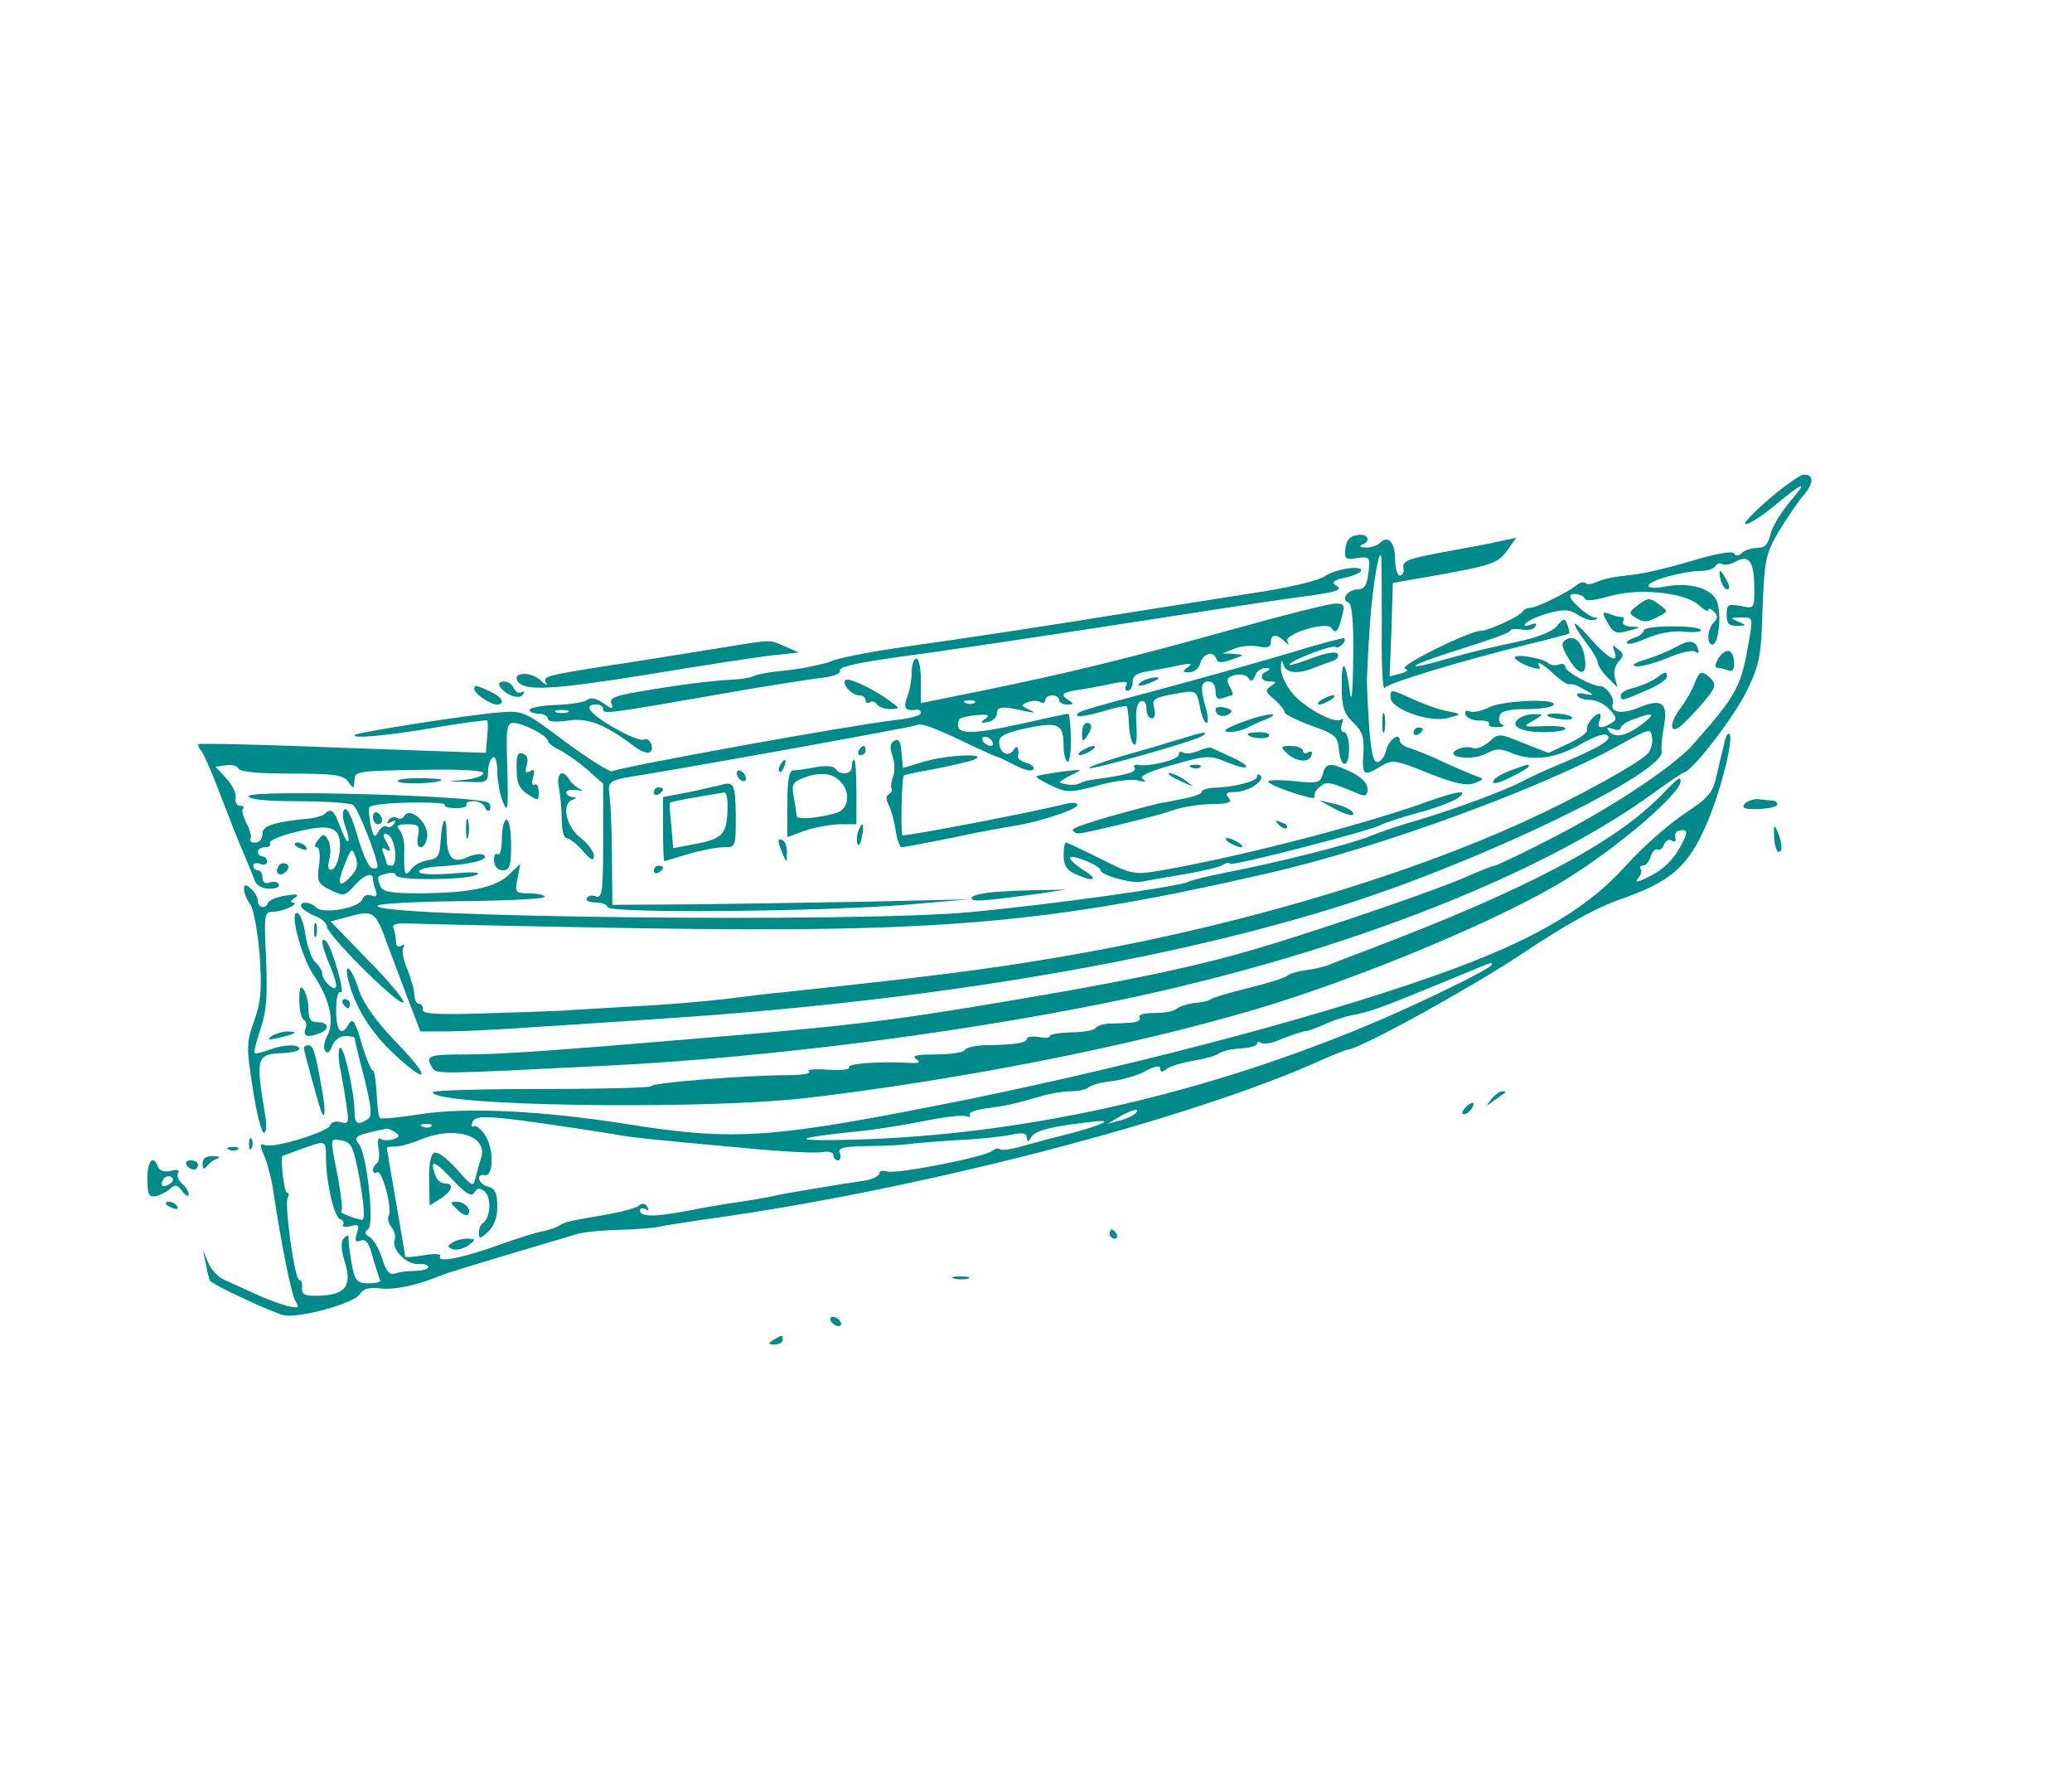 <?xml version="1.0" standalone="no"?>
<!DOCTYPE svg PUBLIC "-//W3C//DTD SVG 20010904//EN"
 "http://www.w3.org/TR/2001/REC-SVG-20010904/DTD/svg10.dtd">
<svg version="1.0" xmlns="http://www.w3.org/2000/svg"
 width="450pt" height="386pt" viewBox="0 0 450 386"
 preserveAspectRatio="xMidYMid meet">
<g transform="translate(0,386) scale(0.1,-0.1)"
fill="#008b8b" stroke="none">
<path d="M3843 2777 c-34 -29 -58 -54 -52 -55 5 -2 31 14 57 35 70 58 81 62
40 14 -20 -24 -40 -56 -43 -72 -5 -21 -12 -29 -29 -29 -12 0 -27 -5 -33 -11
-7 -7 -13 -7 -17 -1 -3 6 -38 0 -88 -15 -46 -14 -101 -27 -123 -30 -59 -7 -68
-9 -88 -17 -10 -5 -21 -6 -24 -2 -3 3 -12 1 -19 -5 -20 -16 -87 -49 -100 -49
-7 0 -14 -3 -16 -7 -4 -10 -75 -43 -92 -43 -25 0 -180 -77 -165 -82 9 -3 5 -7
-10 -11 l-23 -6 4 102 3 101 114 20 c102 19 115 24 134 50 l20 28 -34 -7 c-19
-5 -74 -15 -124 -24 -75 -14 -90 -19 -87 -34 2 -9 -2 -17 -8 -17 -5 0 -10 15
-10 34 0 38 -15 55 -33 37 -6 -6 -20 -11 -32 -10 -11 0 -14 3 -7 6 21 8 13 25
-10 21 -16 -2 -24 -11 -26 -29 -3 -23 0 -25 26 -21 27 4 28 2 24 -32 -3 -27
-9 -36 -23 -36 -21 0 -38 -22 -21 -28 8 -2 12 -39 11 -120 -1 -83 -4 -103 -8
-70 -9 66 -18 69 -17 6 0 -43 5 -58 25 -77 20 -19 24 -32 22 -67 -3 -49 0 -51
38 -28 25 15 31 14 103 -15 58 -23 83 -28 100 -22 22 9 22 9 3 16 -11 4 -42
17 -70 30 -27 13 -60 26 -72 30 -13 3 -23 11 -23 17 0 19 -25 1 -30 -23 -3
-13 -12 -24 -19 -24 -9 0 -14 25 -18 85 -3 47 -5 92 -4 100 0 8 2 51 5 95 4
81 21 193 26 165 1 -8 1 -78 1 -155 -1 -77 2 -135 6 -129 8 11 167 59 313 95
47 11 86 22 88 23 1 2 0 10 -4 19 -5 15 -8 15 -23 -3 -10 -12 -43 -25 -91 -35
-41 -8 -106 -24 -144 -35 -111 -32 -88 -15 28 21 58 18 106 35 106 39 0 4 11
5 24 3 13 -3 27 0 30 6 5 7 1 9 -11 4 -12 -4 -15 -3 -8 5 6 5 28 15 50 21 32
8 44 8 63 -5 13 -8 29 -13 35 -10 9 3 9 5 0 5 -13 1 -53 36 -53 46 0 9 28 5
32 -5 2 -6 21 -4 49 4 64 20 166 10 197 -17 12 -11 22 -17 22 -12 0 5 5 4 12
-3 9 -9 9 -15 0 -24 -14 -14 -16 -48 -3 -48 14 0 21 70 9 96 -13 27 -59 40
-113 30 -20 -4 -35 -3 -35 2 0 11 76 32 114 32 14 0 28 5 31 10 4 6 10 8 15 5
5 -3 19 -1 31 6 28 15 39 -1 39 -60 0 -43 0 -43 -30 -37 -27 5 -30 3 -30 -19
0 -19 5 -25 23 -24 21 0 21 1 2 9 -18 8 -18 9 6 9 25 1 26 -1 19 -41 -18 -110
-25 -124 -125 -237 -42 -47 -183 -140 -312 -205 -60 -31 -113 -56 -117 -56 -4
0 -31 -11 -61 -24 -59 -27 -331 -120 -465 -159 -109 -32 -238 -60 -420 -92
-328 -57 -416 -69 -710 -94 -387 -33 -501 -41 -582 -41 -78 0 -85 -3 -69 -29
9 -14 8 -14 386 5 357 18 794 75 1135 148 468 101 894 269 1137 448 29 21 56
39 60 40 21 6 109 121 137 178 28 58 31 76 34 179 4 105 7 118 34 165 17 28
41 64 54 79 24 28 24 47 1 46 -7 0 -40 -23 -74 -52z"/>
<path d="M2878 2609 c-14 -10 -80 -26 -163 -38 -77 -12 -183 -29 -235 -37
-249 -40 -356 -56 -490 -75 -80 -11 -162 -26 -182 -34 -20 -8 -65 -17 -100
-21 -35 -3 -67 -9 -73 -13 -5 -3 -25 -6 -44 -7 -45 -2 -122 -12 -203 -26 -53
-9 -65 -14 -60 -26 5 -13 2 -13 -18 1 -15 11 -28 13 -35 7 -6 -5 -37 -10 -68
-11 -31 -1 -57 -6 -57 -11 0 -4 9 -8 20 -8 11 0 20 -5 20 -11 0 -6 15 -8 43
-4 44 7 81 -8 146 -57 26 -19 43 -16 35 7 -4 8 -10 12 -15 9 -5 -3 -28 5 -52
18 -63 34 -84 58 -52 58 8 0 15 -4 15 -10 0 -11 4 -11 245 31 94 17 193 32
222 36 32 3 50 10 47 17 -3 8 41 17 133 30 76 10 280 40 453 67 173 27 351 54
395 60 100 13 114 17 96 28 -10 6 -5 11 18 16 17 3 33 10 36 14 9 15 -54 6
-77 -10z m-1645 -296 c-7 -2 -19 -2 -25 0 -7 3 -2 5 12 5 14 0 19 -2 13 -5z"/>
<path d="M3737 2600 c3 -11 9 -20 15 -20 5 0 4 9 -2 20 -6 11 -12 20 -14 20
-2 0 -2 -9 1 -20z"/>
<path d="M3555 2544 c-17 -13 -18 -16 -5 -24 20 -13 27 -12 52 1 21 11 21 12
3 25 -23 17 -25 17 -50 -2z"/>
<path d="M2680 2494 c-237 -66 -362 -96 -542 -133 l-138 -28 0 48 c0 27 -4 49
-10 49 -5 0 -10 -13 -10 -29 0 -16 -4 -41 -10 -55 -9 -25 -4 -31 23 -27 4 0 7
-3 7 -8 0 -5 -26 -12 -57 -15 -108 -13 -598 -102 -613 -111 -5 -3 -50 26 -101
63 -89 67 -93 69 -143 65 -65 -5 -309 -43 -315 -49 -10 -9 70 -2 174 16 60 10
111 17 113 15 2 -1 2 -18 0 -36 l-3 -34 -310 11 c-170 7 -312 10 -314 8 -2 -2
1 -9 7 -16 5 -7 25 -51 42 -98 18 -47 40 -103 50 -125 9 -22 20 -48 23 -57 4
-11 17 -18 32 -18 15 0 24 4 20 10 -3 5 -12 7 -20 3 -9 -3 -15 1 -15 11 0 9
-4 16 -10 16 -5 0 -10 4 -10 10 0 5 7 7 15 4 8 -4 15 -1 15 5 0 6 -4 11 -10
11 -5 0 -10 5 -10 10 0 6 7 10 16 10 8 0 13 4 10 9 -3 5 22 16 56 24 79 20
100 11 96 -40 -2 -20 -9 -38 -16 -41 -9 -3 -11 3 -7 21 4 14 3 33 -2 42 -9 15
-11 15 -22 1 -8 -9 -9 -16 -3 -16 6 0 8 -16 5 -39 -5 -35 -3 -40 25 -54 29
-14 31 -13 51 9 21 24 41 31 41 15 0 -5 3 -17 6 -25 4 -12 2 -15 -9 -11 -8 4
-17 0 -20 -8 -7 -19 -85 -33 -100 -18 -14 14 -40 14 -32 0 4 -5 18 -14 31 -19
13 -5 24 -15 24 -22 0 -18 157 -174 166 -165 4 3 -30 45 -76 91 l-82 85 42 11
c50 14 56 10 80 -57 10 -26 30 -81 45 -120 l28 -73 54 0 c30 0 120 4 201 10
81 5 217 14 302 20 559 38 1073 125 1455 247 300 96 690 285 684 331 -2 9 1
35 5 56 9 49 -5 60 -53 40 -38 -16 -66 -12 -58 9 4 11 -16 38 -28 37 -16 -1
-75 31 -75 41 0 6 -6 9 -14 6 -7 -3 -17 -2 -22 2 -13 12 -74 22 -74 13 0 -4
14 -13 30 -19 17 -6 28 -7 24 -2 -10 17 5 9 32 -16 14 -13 29 -23 33 -21 3 2
17 -2 31 -11 24 -13 24 -14 2 -10 -12 3 -20 1 -16 -4 3 -5 15 -9 28 -9 13 0
31 -9 42 -21 16 -17 16 -22 4 -29 -22 -14 -33 -12 -26 5 3 8 3 15 0 15 -11 0
-31 -25 -27 -35 2 -6 -17 -19 -41 -30 l-43 -20 -54 21 c-54 22 -54 22 -75 3
-12 -11 -28 -17 -37 -13 -9 3 -23 1 -33 -4 -29 -16 32 -25 63 -9 22 12 32 12
58 1 44 -18 96 -11 150 21 31 17 50 24 57 17 9 -9 -19 -26 -117 -67 -22 -9
-52 -23 -67 -31 -37 -20 -148 -61 -228 -85 -36 -10 -83 -26 -105 -35 -44 -18
-199 -57 -313 -79 -40 -8 -77 -17 -81 -20 -17 -10 -301 -50 -476 -66 -243 -23
-1301 -11 -1285 14 3 5 87 9 186 10 100 1 180 5 177 10 -2 4 -18 7 -35 7 -29
0 -30 2 -24 32 l6 32 -24 -23 c-30 -29 -85 -40 -192 -41 -66 0 -83 3 -88 16
-8 21 -8 21 14 27 11 3 20 1 20 -4 0 -11 148 -11 175 1 12 6 -8 7 -52 3 -43
-3 -73 -2 -73 4 0 5 17 10 38 11 70 4 114 14 104 24 -5 5 -19 4 -36 -3 -33
-16 -46 -2 -46 50 0 46 -10 34 -13 -15 -2 -33 -6 -39 -27 -42 -14 -2 -31 -11
-37 -20 -14 -18 -16 -12 -15 43 1 16 -4 35 -10 42 -8 10 -4 13 17 13 24 0 27
-3 23 -25 -3 -15 -1 -25 6 -25 6 0 13 11 14 25 2 28 -37 63 -49 44 -4 -7 -11
-9 -17 -5 -6 3 -14 1 -18 -5 -5 -8 -3 -9 6 -4 9 5 11 4 6 -4 -4 -6 -11 -9 -16
-6 -5 3 -13 -2 -18 -11 -8 -15 -11 -12 -17 14 -3 17 -5 35 -3 39 2 5 40 9 86
10 45 1 81 -1 78 -5 -2 -4 9 -7 24 -7 15 0 26 3 23 8 -2 4 5 7 16 7 10 0 21
-6 24 -12 2 -7 7 -11 10 -8 3 3 3 10 -1 16 -10 16 -522 30 -522 15 0 -7 37
-11 108 -11 59 0 112 -4 119 -8 10 -6 53 -115 53 -134 0 -4 -6 -5 -13 -3 -7 3
-21 35 -31 71 -11 38 -22 62 -28 56 -5 -5 -4 -20 2 -37 6 -15 9 -30 6 -32 -2
-3 -10 12 -17 31 -13 36 -20 42 -33 29 -4 -4 -17 -8 -29 -10 -83 -8 -107 -16
-107 -34 0 -11 -7 -19 -16 -19 -8 0 -13 4 -10 8 3 5 -1 20 -9 35 -7 14 -11 28
-7 31 3 3 0 6 -7 6 -7 0 -11 8 -9 17 2 10 -8 29 -21 43 l-23 25 23 3 c13 2 25
-1 27 -7 2 -7 43 -11 114 -11 94 0 113 -3 124 -17 12 -17 13 -17 14 3 0 19 6
20 140 22 87 2 140 -1 140 -7 0 -5 -17 -12 -37 -14 l-38 -4 43 -1 c38 -2 42 0
42 22 0 14 5 28 10 31 6 4 10 -9 10 -32 1 -21 6 -51 13 -66 10 -24 11 -13 9
72 -3 88 -2 101 13 101 21 0 75 -28 75 -39 0 -4 11 -13 24 -19 13 -6 40 -25
60 -42 l36 -32 0 -125 c0 -106 -2 -124 -15 -120 -8 4 -17 2 -20 -3 -4 -6 5
-10 19 -10 14 0 26 -5 26 -10 0 -14 460 -10 645 5 l140 12 -215 -5 c-118 -2
-293 -5 -388 -6 l-172 -1 -1 105 c0 58 -3 117 -5 133 -5 29 0 33 51 41 132 21
608 107 615 111 9 6 38 -4 120 -44 30 -14 57 -26 60 -26 3 -1 19 -9 37 -18 17
-9 34 -13 37 -8 3 5 -3 11 -14 14 -11 3 -20 9 -19 14 3 19 -2 27 -10 14 -11
-17 -31 -6 -31 18 0 13 15 20 61 30 69 14 79 9 79 -41 0 -15 4 -29 8 -32 5 -3
8 19 8 49 -1 30 -3 55 -6 55 -3 0 -45 -9 -94 -20 -125 -28 -155 -26 -143 7 1
4 18 8 37 10 27 2 31 0 20 -8 -12 -8 -11 -10 5 -7 11 2 20 10 20 18 0 16 10
17 60 6 23 -5 25 -4 10 3 -18 8 -18 10 -3 16 9 4 22 4 28 0 5 -3 10 -1 10 4 0
6 7 11 15 11 8 0 15 -4 15 -10 0 -5 8 -10 18 -10 14 0 15 2 2 10 -19 12 -13
17 30 23 19 3 50 9 69 13 25 5 32 4 27 -4 -4 -7 -2 -12 3 -12 6 0 11 8 11 19
0 14 10 20 38 24 20 4 51 9 67 13 23 4 26 3 15 -5 -13 -9 -12 -11 3 -11 11 0
21 9 24 20 6 22 29 27 35 9 3 -9 12 -9 34 -1 28 10 28 10 4 12 l-25 1 25 10
c14 6 37 8 53 5 20 -4 27 -1 27 9 0 18 12 19 29 3 10 -10 12 -10 7 -1 -9 16
86 45 96 29 9 -14 15 -7 23 27 6 24 4 27 -16 26 -13 0 -112 -25 -219 -55z
m-563 -160 c-3 -3 -12 -4 -19 -1 -8 3 -5 6 6 6 11 1 17 -2 13 -5z m1453 -44
c-35 -27 -60 -34 -74 -20 -8 10 -7 12 7 7 9 -4 17 -2 17 2 0 5 12 14 28 19 42
16 49 13 22 -8z m9 -66 c-17 -20 -150 -94 -266 -147 -275 -126 -655 -236
-1021 -297 -154 -26 -281 -42 -592 -75 -25 -2 -79 -9 -120 -14 -41 -5 -129
-13 -195 -16 -66 -4 -140 -8 -165 -10 -25 -1 -103 -4 -175 -6 -100 -3 -129 -1
-127 9 1 6 -2 12 -8 12 -5 0 -10 8 -10 19 0 10 -7 35 -15 55 -9 20 -13 42 -9
48 4 7 3 8 -4 4 -7 -4 -12 -1 -12 8 0 8 -2 21 -5 29 -5 11 5 13 47 11 29 -1
251 -6 493 -10 647 -10 888 11 1361 120 243 56 592 184 765 280 61 34 64 35
67 15 2 -11 -2 -27 -9 -35z m-1424 26 c3 -5 2 -10 -4 -10 -5 0 -13 5 -16 10
-3 6 -2 10 4 10 5 0 13 -4 16 -10z m-1297 -238 c2 -18 -1 -32 -7 -32 -6 0 -11
2 -11 4 0 2 -3 12 -7 22 -5 12 -3 15 6 9 10 -6 11 -3 1 15 -10 18 -9 21 2 18
7 -3 14 -19 16 -36z m-94 -53 c-27 -30 -34 -22 -16 22 15 38 16 39 24 19 6
-16 4 -28 -8 -41z"/>
<path d="M3489 2512 c15 -28 21 -30 51 -21 25 7 25 7 2 8 -13 1 -20 6 -17 11
3 6 2 10 -4 10 -5 0 -17 3 -26 7 -15 5 -16 3 -6 -15z"/>
<path d="M3420 2505 c0 -5 11 -23 25 -41 14 -18 25 -37 25 -43 0 -6 10 -21 22
-33 l21 -21 -6 22 c-3 12 1 27 9 35 11 12 11 16 -2 26 -12 11 -13 10 -8 -4 11
-29 -13 -17 -50 25 -20 23 -36 38 -36 34z"/>
<path d="M3570 2491 c0 -5 -9 -13 -21 -16 -11 -4 -18 -9 -15 -12 3 -4 23 2 45
12 24 10 55 16 79 13 22 -2 38 0 36 4 -7 11 -124 10 -124 -1z"/>
<path d="M2805 2443 c-60 -18 -189 -54 -285 -80 -181 -48 -186 -50 -179 -58 3
-2 27 2 54 10 26 8 50 13 52 11 2 -2 4 -20 5 -40 1 -20 5 -39 11 -43 5 -3 7
15 5 42 -2 32 1 49 10 52 7 3 12 -4 12 -16 0 -12 5 -21 11 -21 7 0 9 9 6 21
-6 22 -2 24 55 34 36 6 37 5 44 -30 3 -19 10 -35 14 -35 5 0 4 15 -1 32 -13
45 -11 58 6 58 9 0 15 -9 15 -21 0 -15 4 -19 16 -15 9 3 18 6 20 6 3 0 0 9 -5
19 -9 15 -7 20 11 25 12 3 26 0 30 -7 5 -8 9 -6 14 6 3 9 14 17 23 16 10 0 11
-2 4 -6 -19 -7 -16 -23 5 -23 15 0 15 -2 2 -10 -13 -9 -12 -13 8 -29 12 -11
22 -23 22 -28 0 -4 26 -17 58 -29 52 -18 57 -23 60 -52 4 -43 22 -41 22 3 0
19 -5 35 -11 35 -6 0 -8 7 -5 17 4 10 4 14 0 11 -12 -12 -77 22 -106 55 -15
18 -27 43 -26 57 0 17 2 19 5 8 5 -20 30 -23 65 -9 13 5 31 12 41 15 10 3 16
10 12 16 -4 6 -25 2 -55 -9 -28 -11 -50 -17 -50 -15 0 9 92 44 100 39 8 -5 26
13 19 19 -2 1 -53 -12 -114 -31z"/>
<path d="M3401 2471 c-11 -7 -10 -15 5 -40 23 -40 42 -40 36 -1 -5 35 -22 52
-41 41z"/>
<path d="M1540 2449 c-63 -10 -160 -26 -215 -34 -140 -22 -147 -24 -139 -38 4
-7 -2 -4 -14 7 -21 18 -59 16 -48 -3 14 -23 76 -19 282 14 120 20 244 39 274
42 l55 6 -30 13 c-36 16 -23 16 -165 -7z"/>
<path d="M3640 2455 c-14 -8 -43 -20 -65 -27 -24 -7 -33 -13 -23 -15 9 -2 39
6 67 17 27 12 55 19 62 15 7 -5 10 -3 7 5 -6 20 -20 21 -48 5z"/>
<path d="M3732 2430 c-7 -11 -8 -20 -3 -20 5 0 16 -3 24 -6 10 -3 14 2 13 17
-1 30 -18 34 -34 9z"/>
<path d="M3595 2386 c-11 -7 -32 -16 -47 -20 -16 -3 -28 -11 -28 -16 0 -13 1
-13 54 10 25 10 46 24 46 30 0 13 -2 13 -25 -4z"/>
<path d="M3680 2375 c-5 -14 -19 -38 -31 -54 -24 -32 -23 -57 1 -38 8 7 30 29
48 50 28 33 30 40 18 53 -20 19 -25 18 -36 -11z"/>
<path d="M1836 2383 c-8 -9 14 -33 30 -33 8 0 14 -5 14 -11 0 -5 4 -8 9 -4 5
3 12 1 16 -5 3 -5 16 -10 28 -10 22 1 22 1 2 16 -33 25 -92 54 -99 47z"/>
<path d="M2480 2380 c-18 -12 -2 -12 25 0 13 6 15 9 5 9 -8 0 -22 -4 -30 -9z"/>
<path d="M1085 2370 c12 -19 43 -31 51 -18 4 6 3 8 -3 5 -6 -4 -13 0 -17 8 -3
8 -13 15 -21 15 -9 0 -13 -4 -10 -10z"/>
<path d="M1030 2364 c0 -10 33 -33 48 -34 21 0 13 16 -13 28 -30 14 -35 15
-35 6z"/>
<path d="M3020 2345 c0 -24 82 -54 121 -45 36 9 36 9 0 16 -13 2 -44 13 -69
24 -53 24 -52 24 -52 5z"/>
<path d="M2870 2340 c-8 -5 -10 -10 -5 -10 6 0 17 5 25 10 8 5 11 10 5 10 -5
0 -17 -5 -25 -10z"/>
<path d="M3234 2324 c-15 -8 -34 -12 -42 -9 -8 3 -12 0 -9 -7 2 -7 16 -13 30
-13 14 1 23 -3 21 -7 -3 -4 5 -8 18 -7 13 0 18 3 11 5 -7 3 -9 12 -6 20 3 10
21 14 58 14 30 0 56 4 59 9 10 15 -110 10 -140 -5z"/>
<path d="M2640 2320 c0 -14 15 -19 29 -11 9 6 7 10 -8 14 -12 3 -21 1 -21 -3z"/>
<path d="M3002 2290 c0 -19 2 -27 5 -17 2 9 2 25 0 35 -3 9 -5 1 -5 -18z"/>
<path d="M2707 2295 c-21 -7 -41 -16 -44 -19 -10 -9 25 -7 45 3 9 5 28 14 42
19 37 16 1 13 -43 -3z"/>
<path d="M3301 2301 c-25 -16 -1 -31 50 -31 27 0 49 3 49 8 0 4 -21 6 -47 5
-46 -2 -47 -1 -23 12 22 13 23 14 5 14 -11 1 -26 -3 -34 -8z"/>
<path d="M3360 2306 c0 -2 13 -6 29 -8 17 -2 28 -1 25 4 -5 8 -54 12 -54 4z"/>
<path d="M2350 2268 c0 -19 2 -20 10 -8 13 19 13 30 0 30 -5 0 -10 -10 -10
-22z"/>
<path d="M3070 2269 c0 -5 5 -7 10 -4 6 3 10 8 10 11 0 2 -4 4 -10 4 -5 0 -10
-5 -10 -11z"/>
<path d="M2580 2260 c-14 -4 -69 -21 -122 -36 -54 -15 -95 -30 -93 -32 5 -5
224 57 245 69 18 10 3 10 -30 -1z"/>
<path d="M2710 2266 c0 -9 40 -13 46 -5 3 5 -6 9 -20 9 -14 0 -26 -2 -26 -4z"/>
<path d="M3747 2255 c-3 -11 -10 -43 -17 -71 -10 -47 -16 -54 -73 -92 -34 -23
-90 -72 -124 -110 -81 -91 -191 -157 -373 -225 -253 -94 -668 -205 -1065 -286
-420 -84 -496 -90 -735 -52 -185 29 -347 37 -449 21 -45 -7 -84 -11 -86 -8 -3
3 -6 27 -7 55 -2 28 -5 49 -8 48 -3 -2 -14 24 -24 57 -14 49 -20 58 -28 45
-16 -30 -28 -18 -28 29 0 26 4 43 10 39 11 -7 -18 96 -31 110 -14 14 -11 -8 6
-48 20 -48 20 -63 0 -47 -8 7 -15 18 -15 25 0 7 -7 18 -15 25 -7 6 -17 32 -21
56 -3 24 -11 47 -16 50 -22 14 5 -93 34 -135 34 -51 45 -99 29 -130 -7 -12 -9
-27 -5 -33 5 -7 10 -4 15 10 5 13 17 22 29 22 11 0 20 -2 20 -4 0 -2 9 -41 21
-86 16 -67 18 -85 7 -91 -22 -14 -28 -10 -28 19 -1 44 -25 148 -32 136 -4 -5
-3 -28 2 -50 4 -21 10 -56 13 -78 5 -34 4 -38 -13 -33 -10 3 -21 0 -23 -7 -6
-15 -122 -50 -141 -43 -12 5 -13 1 -1 -26 7 -18 16 -52 19 -77 17 -112 38
-217 47 -234 10 -17 8 -18 -18 -12 -15 4 -48 16 -73 28 -25 11 -54 25 -66 30
-11 5 -26 22 -32 36 l-11 27 6 -30 c3 -16 7 -33 9 -36 5 -9 130 -67 159 -75
33 -8 154 25 167 46 7 11 20 15 43 12 31 -4 78 6 130 27 17 7 69 23 295 90 14
5 55 9 92 10 37 1 78 4 90 7 13 3 55 9 93 15 460 62 1061 217 1352 350 23 10
45 19 48 19 25 0 265 132 378 207 96 64 163 102 219 121 102 36 140 67 177
146 31 64 65 189 58 210 -2 6 -6 2 -10 -9z m-100 -238 c-13 -24 -37 -47 -62
-59 -27 -14 -36 -16 -28 -6 7 8 10 18 6 21 -3 4 -1 7 5 7 6 0 14 9 17 20 4 11
10 18 15 15 4 -3 11 2 14 11 3 8 11 12 16 9 6 -4 10 -3 9 2 -3 15 1 20 16 20
11 0 10 -8 -8 -40z m-407 -252 c0 -8 -170 -91 -285 -138 -363 -149 -736 -231
-1095 -242 -149 -4 -145 3 12 19 31 3 91 13 133 21 43 9 84 14 92 11 8 -3 12
-2 9 3 -3 5 13 11 37 14 45 6 61 10 117 26 19 6 49 11 65 11 17 0 35 4 40 9 6
5 28 11 50 13 22 3 55 12 73 22 21 11 32 13 32 5 0 -8 4 -8 13 -1 7 6 33 14
57 18 25 4 50 11 57 16 6 5 28 10 47 11 20 1 36 6 36 10 0 5 4 6 9 2 5 -3 20
-1 33 4 28 12 62 23 66 22 1 -1 19 6 40 15 20 9 46 17 57 19 40 7 68 18 195
70 58 24 106 44 108 44 1 1 2 -1 2 -4z m-775 -324 c-6 -5 -21 -12 -35 -15
l-25 -7 25 15 c28 17 50 21 35 7z m-1335 -14 c46 -6 188 -27 220 -33 29 -5 59
-8 264 -27 82 -8 159 -12 172 -9 14 2 24 0 24 -7 0 -6 4 -11 10 -11 5 0 7 7 4
15 -5 12 5 15 57 16 35 0 75 2 89 4 14 2 63 6 110 9 47 2 100 8 118 12 24 5
32 3 32 -7 1 -10 3 -10 10 2 9 15 50 24 143 34 45 4 -15 -17 -108 -39 -5 -2
-30 -8 -54 -15 -23 -7 -46 -10 -49 -7 -3 3 -10 2 -16 -3 -17 -14 -212 -52
-230 -45 -9 3 -16 1 -16 -4 0 -6 -15 -13 -32 -16 -37 -5 -180 -29 -188 -31
-12 -4 -78 -15 -110 -19 -19 -3 -59 -10 -89 -16 -69 -13 -101 -13 -101 1 0 5
5 7 12 3 7 -4 8 -3 4 5 -5 8 -12 9 -19 2 -7 -5 -41 -14 -77 -20 -75 -13 -81
-14 -96 -23 -6 -4 -21 -9 -35 -12 -13 -2 -58 -16 -99 -31 -78 -28 -133 -38
-124 -23 3 5 -13 6 -35 2 -23 -4 -41 -5 -41 -3 0 2 -9 56 -20 119 -11 63 -20
116 -20 118 0 1 8 2 19 2 10 0 35 7 54 15 74 31 147 9 132 -39 -4 -12 -9 -31
-12 -43 -5 -22 -7 -21 -42 19 -22 24 -42 39 -49 34 -7 -4 -11 -29 -10 -60 l1
-54 24 15 c26 17 30 33 9 33 -8 0 -17 7 -20 16 -14 37 -3 35 35 -6 31 -33 43
-40 49 -30 7 11 12 11 23 2 15 -13 12 -58 -4 -68 -5 -3 -9 -12 -9 -21 0 -14 3
-14 20 2 13 12 20 31 20 55 0 29 -5 39 -20 43 -21 5 -28 29 -7 25 19 -4 20 57
1 86 -9 14 -20 23 -25 20 -5 -3 -6 1 -3 9 5 13 23 14 104 4z m-193 -13 c-3 -3
-12 -4 -19 -1 -8 3 -5 6 6 6 11 1 17 -2 13 -5z m-79 -13 c11 -7 10 -10 -3 -15
-9 -3 -22 -3 -27 0 -7 5 -9 -2 -6 -20 3 -14 1 -29 -3 -32 -5 -3 -9 -10 -9 -15
0 -6 4 -8 9 -5 11 7 34 -81 25 -95 -3 -5 0 -16 6 -24 7 -8 10 -21 7 -28 -7
-20 26 -54 51 -52 12 1 22 -2 22 -7 0 -4 -13 -8 -29 -8 -16 0 -36 -3 -44 -6
-11 -4 -19 6 -27 33 -7 21 -19 42 -28 47 -10 6 -11 10 -3 16 15 8 -2 165 -20
186 -13 16 -6 19 61 33 3 0 11 -3 18 -8z m-76 -107 c9 -56 11 -84 4 -83 -14 1
-53 17 -45 18 4 1 0 34 -7 74 -18 91 -18 85 9 80 21 -4 25 -14 39 -89z m-74
49 c1 -55 18 -127 31 -131 6 -2 9 -7 6 -12 -3 -4 4 -6 16 -3 18 5 20 3 14 -15
-5 -17 -3 -21 9 -16 11 4 18 -6 26 -38 7 -23 14 -46 16 -49 2 -3 -10 -6 -25
-6 -26 0 -30 5 -37 41 -4 23 -7 47 -7 55 1 9 -2 10 -10 2 -7 -7 -7 -22 2 -52
16 -52 1 -71 -56 -73 -30 -1 -38 2 -37 17 1 9 -1 17 -6 17 -10 0 -33 166 -25
179 3 6 3 11 -2 11 -6 0 -15 79 -9 80 1 0 19 7 41 15 54 19 53 20 53 -22z"/>
<path d="M993 1233 c9 -9 19 -14 23 -11 10 10 -6 28 -24 28 -15 0 -15 -1 1
-17z"/>
<path d="M982 1161 c-11 -7 -11 -9 1 -14 8 -3 23 1 34 8 17 14 17 14 -2 15
-11 0 -26 -4 -33 -9z"/>
<path d="M1942 2251 c-9 -5 -10 -15 -4 -32 5 -13 6 -33 2 -44 -4 -11 -6 -23
-4 -27 3 -4 0 -9 -6 -13 -6 -4 -6 -12 0 -23 5 -9 12 -34 15 -54 3 -21 9 -38
13 -38 4 0 52 9 107 20 55 12 116 23 135 26 54 8 140 36 140 46 0 4 -10 6 -22
3 -84 -21 -354 -72 -358 -69 -4 5 -2 125 3 130 1 1 31 8 67 14 36 7 74 16 85
20 36 15 -57 11 -108 -4 l-46 -14 -3 34 c-2 24 -6 31 -16 25z"/>
<path d="M1865 2230 c-3 -5 -1 -10 4 -10 6 0 11 5 11 10 0 6 -2 10 -4 10 -3 0
-8 -4 -11 -10z"/>
<path d="M2350 2230 c-8 -5 -10 -10 -5 -10 6 0 17 5 25 10 8 5 11 10 5 10 -5
0 -17 -5 -25 -10z"/>
<path d="M2602 2229 c-13 -5 -28 -7 -33 -3 -5 3 -9 1 -9 -5 0 -11 -65 -27 -89
-22 -7 1 -10 -2 -7 -7 5 -9 -16 -15 -89 -25 -11 -1 -24 -5 -30 -8 -9 -5 -23
-5 -42 1 -5 1 6 8 22 16 29 14 29 14 -20 8 -27 -4 -52 -8 -54 -10 -2 -2 13
-11 32 -20 34 -16 40 -16 101 0 35 10 75 15 88 11 15 -4 19 -3 10 3 -9 6 11
16 65 31 74 21 80 21 117 6 50 -21 59 -11 10 11 -22 10 -41 19 -44 20 -3 2
-16 -2 -28 -7z"/>
<path d="M2793 2226 c20 -20 49 -24 55 -7 3 8 0 11 -7 7 -6 -4 -11 -2 -11 3 0
6 -12 11 -26 11 -22 0 -24 -2 -11 -14z"/>
<path d="M1122 2190 c0 -30 6 -43 24 -55 23 -15 24 -14 24 5 0 12 -4 19 -9 16
-5 -4 -7 4 -3 16 4 15 2 19 -7 13 -10 -5 -11 -2 -7 13 4 13 1 22 -8 25 -11 5
-15 -3 -14 -33z"/>
<path d="M1695 2199 c-4 -6 -5 -12 -2 -15 2 -3 7 2 10 11 7 17 1 20 -8 4z"/>
<path d="M1850 2195 c0 -17 -25 -20 -35 -5 -4 6 -21 8 -43 4 -20 -4 -43 -7
-49 -7 -9 0 -13 -21 -13 -72 l0 -73 38 14 c20 7 54 13 75 14 l37 0 0 70 c0 39
-2 70 -5 70 -3 0 -5 -7 -5 -15z m-26 -31 c24 -23 20 -60 -6 -69 -40 -12 -88
-16 -88 -7 0 5 -3 24 -6 41 -5 26 -3 32 17 40 36 15 66 13 83 -5z"/>
<path d="M2588 2193 c7 -3 16 -2 19 1 4 3 -2 6 -13 5 -11 0 -14 -3 -6 -6z"/>
<path d="M2873 2179 c-6 -20 -11 -21 -67 -15 -34 3 -56 2 -51 -3 14 -12 107
-42 100 -32 -2 5 2 15 11 22 16 13 20 12 87 -16 13 -5 17 -2 17 12 0 12 -13
25 -35 36 -46 22 -56 21 -62 -4z"/>
<path d="M3281 2187 c-19 -7 -36 -17 -38 -24 -3 -7 12 -4 36 8 23 11 41 22 41
24 0 6 3 7 -39 -8z"/>
<path d="M1600 2181 c0 -5 5 -13 10 -16 6 -3 10 -2 10 4 0 5 -4 13 -10 16 -5
3 -10 2 -10 -4z"/>
<path d="M1214 2149 c3 -17 6 -49 6 -70 0 -22 5 -39 10 -39 6 0 22 -12 35 -27
18 -21 24 -24 25 -12 0 9 -13 27 -30 40 -31 25 -41 73 -17 82 10 4 10 6 0 6
-7 1 -13 5 -13 10 0 5 10 7 23 5 12 -2 15 -1 7 2 -8 4 -19 13 -23 20 -15 26
-30 15 -23 -17z"/>
<path d="M2541 2176 c2 -2 15 -9 29 -15 24 -11 24 -11 6 3 -16 13 -49 24 -35
12z"/>
<path d="M2730 2173 c0 -10 -51 -23 -97 -24 -13 -1 -23 -5 -23 -9 0 -4 -19
-11 -42 -15 -24 -5 -45 -9 -48 -9 -112 -28 -190 -52 -190 -58 0 -4 6 -8 13 -8
12 0 170 38 197 48 28 10 65 16 102 16 28 1 34 4 26 14 -8 9 -4 12 14 12 28 0
67 25 55 36 -4 4 -7 3 -7 -3z"/>
<path d="M864 2163 c7 -7 87 -5 95 3 2 2 -20 4 -49 4 -29 0 -50 -3 -46 -7z"/>
<path d="M3610 2135 c-101 -105 -297 -208 -640 -338 -36 -14 -74 -28 -85 -33
-11 -4 -33 -9 -49 -11 -16 -2 -34 -7 -40 -12 -6 -5 -45 -17 -86 -27 -41 -10
-77 -21 -80 -24 -3 -3 -18 -7 -35 -8 -16 -2 -34 -8 -40 -13 -5 -5 -26 -9 -48
-9 -23 0 -36 -4 -32 -10 3 -6 -5 -10 -19 -11 -14 -1 -36 -2 -48 -2 -13 -1 -26
-5 -29 -10 -4 -5 -27 -9 -53 -9 -25 -1 -46 -4 -46 -8 0 -4 -11 -5 -25 -2 -14
2 -25 0 -25 -4 0 -9 -25 -13 -92 -14 -21 -1 -40 -5 -43 -11 -4 -5 -32 -9 -63
-9 -42 0 -53 -3 -42 -10 11 -8 6 -10 -20 -8 -64 3 -131 -2 -126 -10 3 -5 -18
-7 -47 -5 -29 2 -47 0 -40 -4 6 -4 -14 -8 -45 -8 -93 0 -302 -17 -298 -24 2
-3 -104 -6 -235 -6 -131 0 -239 -3 -239 -7 0 -30 575 -39 808 -13 333 39 710
113 982 194 223 66 536 197 672 282 112 69 247 185 248 212 0 12 -4 9 -40 -28z"/>
<path d="M1565 2155 c-5 -1 -36 -8 -67 -15 l-58 -11 0 -70 c0 -38 1 -69 3 -69
1 0 24 7 51 15 27 8 62 15 77 15 27 0 27 0 27 70 -1 67 -4 74 -33 65z m15 -42
c0 -67 -8 -75 -81 -88 l-37 -7 -4 49 c-3 26 -4 49 -3 50 1 2 57 12 118 22 4 0
7 -11 7 -26z"/>
<path d="M1420 2139 c0 -5 5 -7 10 -4 6 3 10 8 10 11 0 2 -4 4 -10 4 -5 0 -10
-5 -10 -11z"/>
<path d="M3100 2119 c-148 -53 -413 -121 -582 -150 -55 -9 -61 -8 -128 26 -38
19 -72 35 -75 35 -3 0 -5 -13 -5 -28 0 -21 7 -32 25 -40 42 -19 53 -13 17 9
-18 12 -31 24 -28 27 7 6 66 -18 66 -28 0 -10 66 -29 87 -25 10 2 52 9 93 16
41 7 80 16 86 21 6 4 13 5 16 2 6 -5 297 70 326 84 9 5 46 17 82 27 36 9 74
24 85 31 28 20 2 17 -65 -7z"/>
<path d="M3789 2114 c-7 -9 -1 -12 31 -11 22 1 40 5 40 10 0 4 -3 7 -7 8 -5 0
-18 2 -31 3 -12 2 -27 -3 -33 -10z"/>
<path d="M2894 2106 c31 -18 56 -22 41 -7 -6 5 -23 13 -40 16 l-30 7 29 -16z"/>
<path d="M810 2086 c0 -9 5 -16 10 -16 6 0 10 4 10 9 0 6 -4 13 -10 16 -5 3
-10 -1 -10 -9z"/>
<path d="M1012 2060 c0 -19 2 -27 5 -17 2 9 2 25 0 35 -3 9 -5 1 -5 -18z"/>
<path d="M1090 2039 c0 -22 -4 -38 -9 -34 -6 3 -9 -4 -8 -15 1 -12 8 -20 19
-20 15 0 18 9 18 55 0 30 -4 55 -10 55 -5 0 -10 -18 -10 -41z"/>
<path d="M2777 2069 c7 -7 15 -10 18 -7 3 3 -2 9 -12 12 -14 6 -15 5 -6 -5z"/>
<path d="M1864 2055 c-3 -8 -4 -20 -2 -27 3 -7 7 -1 10 15 6 29 1 36 -8 12z"/>
<path d="M3853 2043 c1 -18 5 -33 10 -33 9 0 8 19 -3 45 -7 16 -8 14 -7 -12z"/>
<path d="M1691 2033 c0 -4 4 -17 9 -28 8 -19 9 -19 9 2 1 12 -3 25 -9 28 -5 3
-10 3 -9 -2z"/>
<path d="M2670 2030 c8 -5 20 -10 25 -10 6 0 3 5 -5 10 -8 5 -19 10 -25 10 -5
0 -3 -5 5 -10z"/>
<path d="M640 2026 c0 -2 7 -7 16 -10 8 -3 12 -2 9 4 -6 10 -25 14 -25 6z"/>
<path d="M605 1979 c-10 -15 3 -25 16 -12 7 7 7 13 1 17 -6 3 -14 1 -17 -5z"/>
<path d="M1420 1969 c0 -5 5 -7 10 -4 6 3 10 8 10 11 0 2 -4 4 -10 4 -5 0 -10
-5 -10 -11z"/>
<path d="M530 1928 c0 -7 6 -22 14 -33 7 -11 16 -60 20 -110 5 -73 3 -100 -12
-142 -17 -48 -17 -58 -3 -147 8 -53 19 -96 24 -96 6 0 7 18 2 43 -20 122 -18
128 41 130 19 1 34 5 34 9 0 11 -33 10 -66 -2 -15 -6 -29 -9 -31 -7 -2 3 4 26
13 53 13 37 15 73 12 151 -5 99 -4 103 16 103 21 0 60 19 41 20 -5 0 -3 5 5
10 11 8 5 9 -20 5 -19 -3 -36 -10 -38 -16 -5 -14 -22 -11 -22 5 0 7 -7 19 -15
26 -12 10 -15 10 -15 -2z"/>
<path d="M2163 1923 c-29 -2 -53 -8 -53 -13 0 -9 18 -8 145 9 l60 9 -50 -1
c-27 0 -74 -2 -102 -4z"/>
<path d="M682 1840 c0 -14 2 -19 5 -12 2 6 2 18 0 25 -3 6 -5 1 -5 -13z"/>
<path d="M756 1733 c15 -60 48 -114 102 -164 77 -71 77 -48 -1 31 -40 42 -67
80 -77 108 -15 49 -34 68 -24 25z"/>
<path d="M650 1688 c0 -20 4 -39 10 -43 5 -3 7 -12 3 -20 -5 -16 5 -19 31 -9
23 9 20 24 -4 24 -15 0 -20 7 -20 28 0 15 -5 34 -10 42 -7 11 -10 6 -10 -22z"/>
<path d="M745 1680 c3 -5 8 -10 11 -10 2 0 4 5 4 10 0 6 -5 10 -11 10 -5 0 -7
-4 -4 -10z"/>
<path d="M590 1610 c-11 -8 -7 -9 15 -4 37 8 45 14 19 14 -10 0 -26 -5 -34
-10z"/>
<path d="M660 1584 c0 -6 27 -105 36 -133 10 -30 12 -3 3 44 -14 80 -19 95
-29 95 -6 0 -10 -3 -10 -6z"/>
<path d="M3239 1473 c-13 -17 -13 -17 6 -3 11 8 22 16 24 17 2 2 0 3 -6 3 -6
0 -17 -8 -24 -17z"/>
<path d="M3182 1454 c-7 -8 -8 -14 -3 -14 10 0 25 19 20 25 -2 1 -10 -3 -17
-11z"/>
<path d="M541 1374 c0 -11 3 -14 6 -6 3 7 2 16 -1 19 -3 4 -6 -2 -5 -13z"/>
<path d="M498 1363 c7 -3 16 -2 19 1 4 3 -2 6 -13 5 -11 0 -14 -3 -6 -6z"/>
<path d="M440 1333 c0 -11 3 -14 8 -7 4 6 14 14 22 17 10 4 8 6 -7 6 -16 1
-23 -5 -23 -16z"/>
<path d="M320 1300 c0 -33 3 -40 18 -38 9 2 23 9 31 16 11 10 16 10 27 -5 7
-10 14 -13 14 -7 0 6 -7 17 -15 24 -8 7 -12 17 -8 23 4 6 -2 8 -16 4 -14 -3
-24 0 -28 9 -10 28 -23 13 -23 -26z m49 -11 c-16 -10 -23 -4 -14 10 3 6 11 8
17 5 6 -4 5 -9 -3 -15z"/>
<path d="M405 1330 c3 -5 10 -10 16 -10 5 0 9 5 9 10 0 6 -7 10 -16 10 -8 0
-12 -4 -9 -10z"/>
<path d="M360 1246 c0 -2 7 -7 16 -10 8 -3 12 -2 9 4 -6 10 -25 14 -25 6z"/>
<path d="M2410 1180 c0 -5 5 -10 11 -10 5 0 7 5 4 10 -3 6 -8 10 -11 10 -2 0
-4 -4 -4 -10z"/>
<path d="M2073 1083 c9 -2 23 -2 30 0 6 3 -1 5 -18 5 -16 0 -22 -2 -12 -5z"/>
<path d="M1805 990 c3 -5 11 -10 16 -10 6 0 7 5 4 10 -3 6 -11 10 -16 10 -6 0
-7 -4 -4 -10z"/>
<path d="M1680 950 c-13 -8 -12 -10 3 -10 9 0 17 5 17 10 0 12 -1 12 -20 0z"/>
</g>
</svg>
